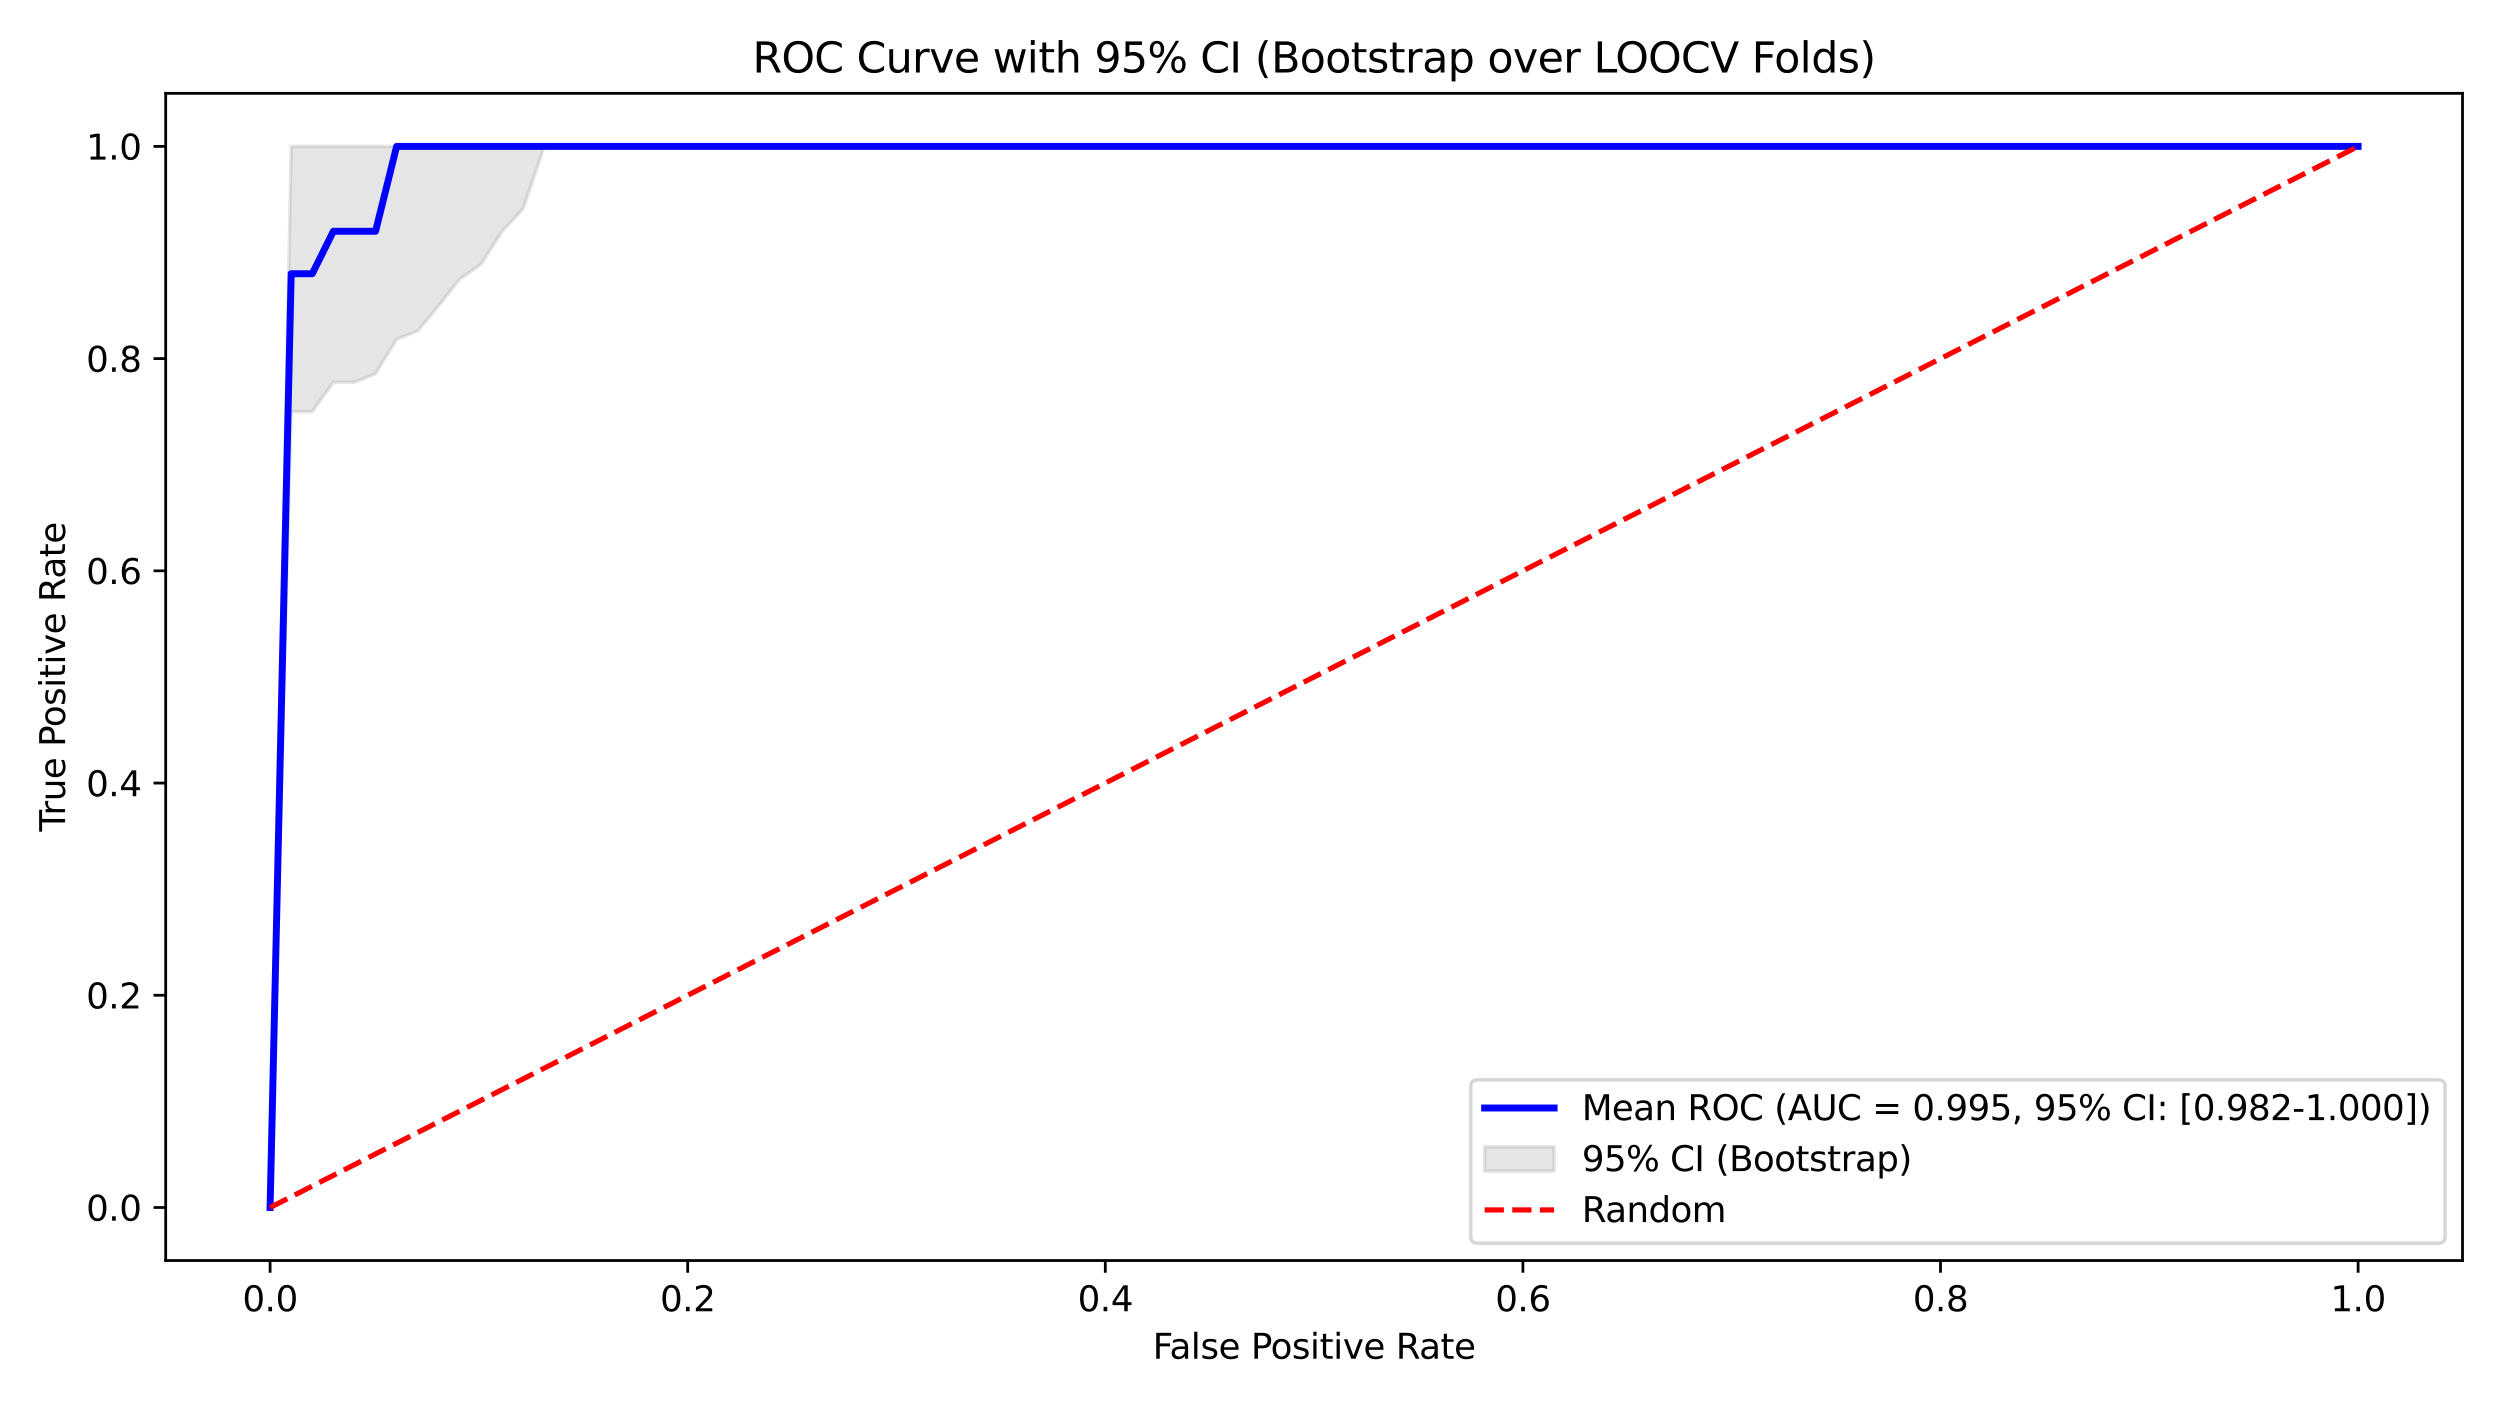 <?xml version="1.0" encoding="utf-8" standalone="no"?>
<!DOCTYPE svg PUBLIC "-//W3C//DTD SVG 1.1//EN"
  "http://www.w3.org/Graphics/SVG/1.1/DTD/svg11.dtd">
<svg xmlns:xlink="http://www.w3.org/1999/xlink" width="720pt" height="405pt" viewBox="0 0 720 405" xmlns="http://www.w3.org/2000/svg" version="1.1">
 <defs>
  <style type="text/css">*{stroke-linejoin: round; stroke-linecap: butt}</style>
 </defs>
 <g id="figure_1">
  <g id="patch_1">
   <path d="M 0 405 
L 720 405 
L 720 0 
L 0 0 
z
" style="fill: #ffffff"/>
  </g>
  <g id="axes_1">
   <g id="patch_2">
    <path d="M 47.72 363.04 
L 709.2 363.04 
L 709.2 26.88 
L 47.72 26.88 
z
" style="fill: #ffffff"/>
   </g>
   <g id="FillBetweenPolyCollection_1">
    <defs>
     <path id="m05403f7891" d="M 77.787 -57.24 
L 77.787 -57.24 
L 83.861 -286.44 
L 89.936 -286.44 
L 96.01 -294.929 
L 102.084 -294.929 
L 108.158 -297.354 
L 114.232 -307.276 
L 120.307 -309.692 
L 126.381 -317 
L 132.455 -324.64 
L 138.529 -328.884 
L 144.603 -338.339 
L 150.678 -344.85 
L 156.752 -362.84 
L 162.826 -362.84 
L 168.9 -362.84 
L 174.974 -362.84 
L 181.049 -362.84 
L 187.123 -362.84 
L 193.197 -362.84 
L 199.271 -362.84 
L 205.345 -362.84 
L 211.42 -362.84 
L 217.494 -362.84 
L 223.568 -362.84 
L 229.642 -362.84 
L 235.716 -362.84 
L 241.791 -362.84 
L 247.865 -362.84 
L 253.939 -362.84 
L 260.013 -362.84 
L 266.087 -362.84 
L 272.162 -362.84 
L 278.236 -362.84 
L 284.31 -362.84 
L 290.384 -362.84 
L 296.458 -362.84 
L 302.533 -362.84 
L 308.607 -362.84 
L 314.681 -362.84 
L 320.755 -362.84 
L 326.829 -362.84 
L 332.904 -362.84 
L 338.978 -362.84 
L 345.052 -362.84 
L 351.126 -362.84 
L 357.2 -362.84 
L 363.275 -362.84 
L 369.349 -362.84 
L 375.423 -362.84 
L 381.497 -362.84 
L 387.571 -362.84 
L 393.645 -362.84 
L 399.72 -362.84 
L 405.794 -362.84 
L 411.868 -362.84 
L 417.942 -362.84 
L 424.016 -362.84 
L 430.091 -362.84 
L 436.165 -362.84 
L 442.239 -362.84 
L 448.313 -362.84 
L 454.387 -362.84 
L 460.462 -362.84 
L 466.536 -362.84 
L 472.61 -362.84 
L 478.684 -362.84 
L 484.758 -362.84 
L 490.833 -362.84 
L 496.907 -362.84 
L 502.981 -362.84 
L 509.055 -362.84 
L 515.129 -362.84 
L 521.204 -362.84 
L 527.278 -362.84 
L 533.352 -362.84 
L 539.426 -362.84 
L 545.5 -362.84 
L 551.575 -362.84 
L 557.649 -362.84 
L 563.723 -362.84 
L 569.797 -362.84 
L 575.871 -362.84 
L 581.946 -362.84 
L 588.02 -362.84 
L 594.094 -362.84 
L 600.168 -362.84 
L 606.242 -362.84 
L 612.317 -362.84 
L 618.391 -362.84 
L 624.465 -362.84 
L 630.539 -362.84 
L 636.613 -362.84 
L 642.688 -362.84 
L 648.762 -362.84 
L 654.836 -362.84 
L 660.91 -362.84 
L 666.984 -362.84 
L 673.059 -362.84 
L 679.133 -362.84 
L 679.133 -362.84 
L 679.133 -362.84 
L 673.059 -362.84 
L 666.984 -362.84 
L 660.91 -362.84 
L 654.836 -362.84 
L 648.762 -362.84 
L 642.688 -362.84 
L 636.613 -362.84 
L 630.539 -362.84 
L 624.465 -362.84 
L 618.391 -362.84 
L 612.317 -362.84 
L 606.242 -362.84 
L 600.168 -362.84 
L 594.094 -362.84 
L 588.02 -362.84 
L 581.946 -362.84 
L 575.871 -362.84 
L 569.797 -362.84 
L 563.723 -362.84 
L 557.649 -362.84 
L 551.575 -362.84 
L 545.5 -362.84 
L 539.426 -362.84 
L 533.352 -362.84 
L 527.278 -362.84 
L 521.204 -362.84 
L 515.129 -362.84 
L 509.055 -362.84 
L 502.981 -362.84 
L 496.907 -362.84 
L 490.833 -362.84 
L 484.758 -362.84 
L 478.684 -362.84 
L 472.61 -362.84 
L 466.536 -362.84 
L 460.462 -362.84 
L 454.387 -362.84 
L 448.313 -362.84 
L 442.239 -362.84 
L 436.165 -362.84 
L 430.091 -362.84 
L 424.016 -362.84 
L 417.942 -362.84 
L 411.868 -362.84 
L 405.794 -362.84 
L 399.72 -362.84 
L 393.645 -362.84 
L 387.571 -362.84 
L 381.497 -362.84 
L 375.423 -362.84 
L 369.349 -362.84 
L 363.275 -362.84 
L 357.2 -362.84 
L 351.126 -362.84 
L 345.052 -362.84 
L 338.978 -362.84 
L 332.904 -362.84 
L 326.829 -362.84 
L 320.755 -362.84 
L 314.681 -362.84 
L 308.607 -362.84 
L 302.533 -362.84 
L 296.458 -362.84 
L 290.384 -362.84 
L 284.31 -362.84 
L 278.236 -362.84 
L 272.162 -362.84 
L 266.087 -362.84 
L 260.013 -362.84 
L 253.939 -362.84 
L 247.865 -362.84 
L 241.791 -362.84 
L 235.716 -362.84 
L 229.642 -362.84 
L 223.568 -362.84 
L 217.494 -362.84 
L 211.42 -362.84 
L 205.345 -362.84 
L 199.271 -362.84 
L 193.197 -362.84 
L 187.123 -362.84 
L 181.049 -362.84 
L 174.974 -362.84 
L 168.9 -362.84 
L 162.826 -362.84 
L 156.752 -362.84 
L 150.678 -362.84 
L 144.603 -362.84 
L 138.529 -362.84 
L 132.455 -362.84 
L 126.381 -362.84 
L 120.307 -362.84 
L 114.232 -362.84 
L 108.158 -362.84 
L 102.084 -362.84 
L 96.01 -362.84 
L 89.936 -362.84 
L 83.861 -362.84 
L 77.787 -57.24 
z
" style="stroke: #808080; stroke-opacity: 0.2"/>
    </defs>
    <g clip-path="url(#pf9b23eeae1)">
     <use xlink:href="#m05403f7891" x="0" y="405" style="fill: #808080; fill-opacity: 0.2; stroke: #808080; stroke-opacity: 0.2"/>
    </g>
   </g>
   <g id="matplotlib.axis_1">
    <g id="xtick_1">
     <g id="line2d_1">
      <defs>
       <path id="m8babe116ca" d="M 0 0 
L 0 3.5 
" style="stroke: #000000; stroke-width: 0.8"/>
      </defs>
      <g>
       <use xlink:href="#m8babe116ca" x="77.787" y="363.04" style="stroke: #000000; stroke-width: 0.8"/>
      </g>
     </g>
     <g id="text_1">
      <!-- 0.0 -->
      <g transform="translate(69.836 377.638) scale(0.1 -0.1)">
       <defs>
        <path id="DejaVuSans-30" d="M 2034 4250 
Q 1547 4250 1301 3770 
Q 1056 3291 1056 2328 
Q 1056 1369 1301 889 
Q 1547 409 2034 409 
Q 2525 409 2770 889 
Q 3016 1369 3016 2328 
Q 3016 3291 2770 3770 
Q 2525 4250 2034 4250 
z
M 2034 4750 
Q 2819 4750 3233 4129 
Q 3647 3509 3647 2328 
Q 3647 1150 3233 529 
Q 2819 -91 2034 -91 
Q 1250 -91 836 529 
Q 422 1150 422 2328 
Q 422 3509 836 4129 
Q 1250 4750 2034 4750 
z
" transform="scale(0.016)"/>
        <path id="DejaVuSans-2e" d="M 684 794 
L 1344 794 
L 1344 0 
L 684 0 
L 684 794 
z
" transform="scale(0.016)"/>
       </defs>
       <use xlink:href="#DejaVuSans-30"/>
       <use xlink:href="#DejaVuSans-2e" transform="translate(63.623 0)"/>
       <use xlink:href="#DejaVuSans-30" transform="translate(95.41 0)"/>
      </g>
     </g>
    </g>
    <g id="xtick_2">
     <g id="line2d_2">
      <g>
       <use xlink:href="#m8babe116ca" x="198.056" y="363.04" style="stroke: #000000; stroke-width: 0.8"/>
      </g>
     </g>
     <g id="text_2">
      <!-- 0.2 -->
      <g transform="translate(190.105 377.638) scale(0.1 -0.1)">
       <defs>
        <path id="DejaVuSans-32" d="M 1228 531 
L 3431 531 
L 3431 0 
L 469 0 
L 469 531 
Q 828 903 1448 1529 
Q 2069 2156 2228 2338 
Q 2531 2678 2651 2914 
Q 2772 3150 2772 3378 
Q 2772 3750 2511 3984 
Q 2250 4219 1831 4219 
Q 1534 4219 1204 4116 
Q 875 4013 500 3803 
L 500 4441 
Q 881 4594 1212 4672 
Q 1544 4750 1819 4750 
Q 2544 4750 2975 4387 
Q 3406 4025 3406 3419 
Q 3406 3131 3298 2873 
Q 3191 2616 2906 2266 
Q 2828 2175 2409 1742 
Q 1991 1309 1228 531 
z
" transform="scale(0.016)"/>
       </defs>
       <use xlink:href="#DejaVuSans-30"/>
       <use xlink:href="#DejaVuSans-2e" transform="translate(63.623 0)"/>
       <use xlink:href="#DejaVuSans-32" transform="translate(95.41 0)"/>
      </g>
     </g>
    </g>
    <g id="xtick_3">
     <g id="line2d_3">
      <g>
       <use xlink:href="#m8babe116ca" x="318.325" y="363.04" style="stroke: #000000; stroke-width: 0.8"/>
      </g>
     </g>
     <g id="text_3">
      <!-- 0.4 -->
      <g transform="translate(310.374 377.638) scale(0.1 -0.1)">
       <defs>
        <path id="DejaVuSans-34" d="M 2419 4116 
L 825 1625 
L 2419 1625 
L 2419 4116 
z
M 2253 4666 
L 3047 4666 
L 3047 1625 
L 3713 1625 
L 3713 1100 
L 3047 1100 
L 3047 0 
L 2419 0 
L 2419 1100 
L 313 1100 
L 313 1709 
L 2253 4666 
z
" transform="scale(0.016)"/>
       </defs>
       <use xlink:href="#DejaVuSans-30"/>
       <use xlink:href="#DejaVuSans-2e" transform="translate(63.623 0)"/>
       <use xlink:href="#DejaVuSans-34" transform="translate(95.41 0)"/>
      </g>
     </g>
    </g>
    <g id="xtick_4">
     <g id="line2d_4">
      <g>
       <use xlink:href="#m8babe116ca" x="438.595" y="363.04" style="stroke: #000000; stroke-width: 0.8"/>
      </g>
     </g>
     <g id="text_4">
      <!-- 0.6 -->
      <g transform="translate(430.643 377.638) scale(0.1 -0.1)">
       <defs>
        <path id="DejaVuSans-36" d="M 2113 2584 
Q 1688 2584 1439 2293 
Q 1191 2003 1191 1497 
Q 1191 994 1439 701 
Q 1688 409 2113 409 
Q 2538 409 2786 701 
Q 3034 994 3034 1497 
Q 3034 2003 2786 2293 
Q 2538 2584 2113 2584 
z
M 3366 4563 
L 3366 3988 
Q 3128 4100 2886 4159 
Q 2644 4219 2406 4219 
Q 1781 4219 1451 3797 
Q 1122 3375 1075 2522 
Q 1259 2794 1537 2939 
Q 1816 3084 2150 3084 
Q 2853 3084 3261 2657 
Q 3669 2231 3669 1497 
Q 3669 778 3244 343 
Q 2819 -91 2113 -91 
Q 1303 -91 875 529 
Q 447 1150 447 2328 
Q 447 3434 972 4092 
Q 1497 4750 2381 4750 
Q 2619 4750 2861 4703 
Q 3103 4656 3366 4563 
z
" transform="scale(0.016)"/>
       </defs>
       <use xlink:href="#DejaVuSans-30"/>
       <use xlink:href="#DejaVuSans-2e" transform="translate(63.623 0)"/>
       <use xlink:href="#DejaVuSans-36" transform="translate(95.41 0)"/>
      </g>
     </g>
    </g>
    <g id="xtick_5">
     <g id="line2d_5">
      <g>
       <use xlink:href="#m8babe116ca" x="558.864" y="363.04" style="stroke: #000000; stroke-width: 0.8"/>
      </g>
     </g>
     <g id="text_5">
      <!-- 0.8 -->
      <g transform="translate(550.912 377.638) scale(0.1 -0.1)">
       <defs>
        <path id="DejaVuSans-38" d="M 2034 2216 
Q 1584 2216 1326 1975 
Q 1069 1734 1069 1313 
Q 1069 891 1326 650 
Q 1584 409 2034 409 
Q 2484 409 2743 651 
Q 3003 894 3003 1313 
Q 3003 1734 2745 1975 
Q 2488 2216 2034 2216 
z
M 1403 2484 
Q 997 2584 770 2862 
Q 544 3141 544 3541 
Q 544 4100 942 4425 
Q 1341 4750 2034 4750 
Q 2731 4750 3128 4425 
Q 3525 4100 3525 3541 
Q 3525 3141 3298 2862 
Q 3072 2584 2669 2484 
Q 3125 2378 3379 2068 
Q 3634 1759 3634 1313 
Q 3634 634 3220 271 
Q 2806 -91 2034 -91 
Q 1263 -91 848 271 
Q 434 634 434 1313 
Q 434 1759 690 2068 
Q 947 2378 1403 2484 
z
M 1172 3481 
Q 1172 3119 1398 2916 
Q 1625 2713 2034 2713 
Q 2441 2713 2670 2916 
Q 2900 3119 2900 3481 
Q 2900 3844 2670 4047 
Q 2441 4250 2034 4250 
Q 1625 4250 1398 4047 
Q 1172 3844 1172 3481 
z
" transform="scale(0.016)"/>
       </defs>
       <use xlink:href="#DejaVuSans-30"/>
       <use xlink:href="#DejaVuSans-2e" transform="translate(63.623 0)"/>
       <use xlink:href="#DejaVuSans-38" transform="translate(95.41 0)"/>
      </g>
     </g>
    </g>
    <g id="xtick_6">
     <g id="line2d_6">
      <g>
       <use xlink:href="#m8babe116ca" x="679.133" y="363.04" style="stroke: #000000; stroke-width: 0.8"/>
      </g>
     </g>
     <g id="text_6">
      <!-- 1.0 -->
      <g transform="translate(671.181 377.638) scale(0.1 -0.1)">
       <defs>
        <path id="DejaVuSans-31" d="M 794 531 
L 1825 531 
L 1825 4091 
L 703 3866 
L 703 4441 
L 1819 4666 
L 2450 4666 
L 2450 531 
L 3481 531 
L 3481 0 
L 794 0 
L 794 531 
z
" transform="scale(0.016)"/>
       </defs>
       <use xlink:href="#DejaVuSans-31"/>
       <use xlink:href="#DejaVuSans-2e" transform="translate(63.623 0)"/>
       <use xlink:href="#DejaVuSans-30" transform="translate(95.41 0)"/>
      </g>
     </g>
    </g>
    <g id="text_7">
     <!-- False Positive Rate -->
     <g transform="translate(331.994 391.317) scale(0.1 -0.1)">
      <defs>
       <path id="DejaVuSans-46" d="M 628 4666 
L 3309 4666 
L 3309 4134 
L 1259 4134 
L 1259 2759 
L 3109 2759 
L 3109 2228 
L 1259 2228 
L 1259 0 
L 628 0 
L 628 4666 
z
" transform="scale(0.016)"/>
       <path id="DejaVuSans-61" d="M 2194 1759 
Q 1497 1759 1228 1600 
Q 959 1441 959 1056 
Q 959 750 1161 570 
Q 1363 391 1709 391 
Q 2188 391 2477 730 
Q 2766 1069 2766 1631 
L 2766 1759 
L 2194 1759 
z
M 3341 1997 
L 3341 0 
L 2766 0 
L 2766 531 
Q 2569 213 2275 61 
Q 1981 -91 1556 -91 
Q 1019 -91 701 211 
Q 384 513 384 1019 
Q 384 1609 779 1909 
Q 1175 2209 1959 2209 
L 2766 2209 
L 2766 2266 
Q 2766 2663 2505 2880 
Q 2244 3097 1772 3097 
Q 1472 3097 1187 3025 
Q 903 2953 641 2809 
L 641 3341 
Q 956 3463 1253 3523 
Q 1550 3584 1831 3584 
Q 2591 3584 2966 3190 
Q 3341 2797 3341 1997 
z
" transform="scale(0.016)"/>
       <path id="DejaVuSans-6c" d="M 603 4863 
L 1178 4863 
L 1178 0 
L 603 0 
L 603 4863 
z
" transform="scale(0.016)"/>
       <path id="DejaVuSans-73" d="M 2834 3397 
L 2834 2853 
Q 2591 2978 2328 3040 
Q 2066 3103 1784 3103 
Q 1356 3103 1142 2972 
Q 928 2841 928 2578 
Q 928 2378 1081 2264 
Q 1234 2150 1697 2047 
L 1894 2003 
Q 2506 1872 2764 1633 
Q 3022 1394 3022 966 
Q 3022 478 2636 193 
Q 2250 -91 1575 -91 
Q 1294 -91 989 -36 
Q 684 19 347 128 
L 347 722 
Q 666 556 975 473 
Q 1284 391 1588 391 
Q 1994 391 2212 530 
Q 2431 669 2431 922 
Q 2431 1156 2273 1281 
Q 2116 1406 1581 1522 
L 1381 1569 
Q 847 1681 609 1914 
Q 372 2147 372 2553 
Q 372 3047 722 3315 
Q 1072 3584 1716 3584 
Q 2034 3584 2315 3537 
Q 2597 3491 2834 3397 
z
" transform="scale(0.016)"/>
       <path id="DejaVuSans-65" d="M 3597 1894 
L 3597 1613 
L 953 1613 
Q 991 1019 1311 708 
Q 1631 397 2203 397 
Q 2534 397 2845 478 
Q 3156 559 3463 722 
L 3463 178 
Q 3153 47 2828 -22 
Q 2503 -91 2169 -91 
Q 1331 -91 842 396 
Q 353 884 353 1716 
Q 353 2575 817 3079 
Q 1281 3584 2069 3584 
Q 2775 3584 3186 3129 
Q 3597 2675 3597 1894 
z
M 3022 2063 
Q 3016 2534 2758 2815 
Q 2500 3097 2075 3097 
Q 1594 3097 1305 2825 
Q 1016 2553 972 2059 
L 3022 2063 
z
" transform="scale(0.016)"/>
       <path id="DejaVuSans-20" transform="scale(0.016)"/>
       <path id="DejaVuSans-50" d="M 1259 4147 
L 1259 2394 
L 2053 2394 
Q 2494 2394 2734 2622 
Q 2975 2850 2975 3272 
Q 2975 3691 2734 3919 
Q 2494 4147 2053 4147 
L 1259 4147 
z
M 628 4666 
L 2053 4666 
Q 2838 4666 3239 4311 
Q 3641 3956 3641 3272 
Q 3641 2581 3239 2228 
Q 2838 1875 2053 1875 
L 1259 1875 
L 1259 0 
L 628 0 
L 628 4666 
z
" transform="scale(0.016)"/>
       <path id="DejaVuSans-6f" d="M 1959 3097 
Q 1497 3097 1228 2736 
Q 959 2375 959 1747 
Q 959 1119 1226 758 
Q 1494 397 1959 397 
Q 2419 397 2687 759 
Q 2956 1122 2956 1747 
Q 2956 2369 2687 2733 
Q 2419 3097 1959 3097 
z
M 1959 3584 
Q 2709 3584 3137 3096 
Q 3566 2609 3566 1747 
Q 3566 888 3137 398 
Q 2709 -91 1959 -91 
Q 1206 -91 779 398 
Q 353 888 353 1747 
Q 353 2609 779 3096 
Q 1206 3584 1959 3584 
z
" transform="scale(0.016)"/>
       <path id="DejaVuSans-69" d="M 603 3500 
L 1178 3500 
L 1178 0 
L 603 0 
L 603 3500 
z
M 603 4863 
L 1178 4863 
L 1178 4134 
L 603 4134 
L 603 4863 
z
" transform="scale(0.016)"/>
       <path id="DejaVuSans-74" d="M 1172 4494 
L 1172 3500 
L 2356 3500 
L 2356 3053 
L 1172 3053 
L 1172 1153 
Q 1172 725 1289 603 
Q 1406 481 1766 481 
L 2356 481 
L 2356 0 
L 1766 0 
Q 1100 0 847 248 
Q 594 497 594 1153 
L 594 3053 
L 172 3053 
L 172 3500 
L 594 3500 
L 594 4494 
L 1172 4494 
z
" transform="scale(0.016)"/>
       <path id="DejaVuSans-76" d="M 191 3500 
L 800 3500 
L 1894 563 
L 2988 3500 
L 3597 3500 
L 2284 0 
L 1503 0 
L 191 3500 
z
" transform="scale(0.016)"/>
       <path id="DejaVuSans-52" d="M 2841 2188 
Q 3044 2119 3236 1894 
Q 3428 1669 3622 1275 
L 4263 0 
L 3584 0 
L 2988 1197 
Q 2756 1666 2539 1819 
Q 2322 1972 1947 1972 
L 1259 1972 
L 1259 0 
L 628 0 
L 628 4666 
L 2053 4666 
Q 2853 4666 3247 4331 
Q 3641 3997 3641 3322 
Q 3641 2881 3436 2590 
Q 3231 2300 2841 2188 
z
M 1259 4147 
L 1259 2491 
L 2053 2491 
Q 2509 2491 2742 2702 
Q 2975 2913 2975 3322 
Q 2975 3731 2742 3939 
Q 2509 4147 2053 4147 
L 1259 4147 
z
" transform="scale(0.016)"/>
      </defs>
      <use xlink:href="#DejaVuSans-46"/>
      <use xlink:href="#DejaVuSans-61" transform="translate(48.395 0)"/>
      <use xlink:href="#DejaVuSans-6c" transform="translate(109.674 0)"/>
      <use xlink:href="#DejaVuSans-73" transform="translate(137.457 0)"/>
      <use xlink:href="#DejaVuSans-65" transform="translate(189.557 0)"/>
      <use xlink:href="#DejaVuSans-20" transform="translate(251.08 0)"/>
      <use xlink:href="#DejaVuSans-50" transform="translate(282.867 0)"/>
      <use xlink:href="#DejaVuSans-6f" transform="translate(339.545 0)"/>
      <use xlink:href="#DejaVuSans-73" transform="translate(400.727 0)"/>
      <use xlink:href="#DejaVuSans-69" transform="translate(452.826 0)"/>
      <use xlink:href="#DejaVuSans-74" transform="translate(480.609 0)"/>
      <use xlink:href="#DejaVuSans-69" transform="translate(519.818 0)"/>
      <use xlink:href="#DejaVuSans-76" transform="translate(547.602 0)"/>
      <use xlink:href="#DejaVuSans-65" transform="translate(606.781 0)"/>
      <use xlink:href="#DejaVuSans-20" transform="translate(668.305 0)"/>
      <use xlink:href="#DejaVuSans-52" transform="translate(700.092 0)"/>
      <use xlink:href="#DejaVuSans-61" transform="translate(767.324 0)"/>
      <use xlink:href="#DejaVuSans-74" transform="translate(828.604 0)"/>
      <use xlink:href="#DejaVuSans-65" transform="translate(867.812 0)"/>
     </g>
    </g>
   </g>
   <g id="matplotlib.axis_2">
    <g id="ytick_1">
     <g id="line2d_7">
      <defs>
       <path id="m32034b03cb" d="M 0 0 
L -3.5 0 
" style="stroke: #000000; stroke-width: 0.8"/>
      </defs>
      <g>
       <use xlink:href="#m32034b03cb" x="47.72" y="347.76" style="stroke: #000000; stroke-width: 0.8"/>
      </g>
     </g>
     <g id="text_8">
      <!-- 0.0 -->
      <g transform="translate(24.817 351.559) scale(0.1 -0.1)">
       <use xlink:href="#DejaVuSans-30"/>
       <use xlink:href="#DejaVuSans-2e" transform="translate(63.623 0)"/>
       <use xlink:href="#DejaVuSans-30" transform="translate(95.41 0)"/>
      </g>
     </g>
    </g>
    <g id="ytick_2">
     <g id="line2d_8">
      <g>
       <use xlink:href="#m32034b03cb" x="47.72" y="286.64" style="stroke: #000000; stroke-width: 0.8"/>
      </g>
     </g>
     <g id="text_9">
      <!-- 0.2 -->
      <g transform="translate(24.817 290.439) scale(0.1 -0.1)">
       <use xlink:href="#DejaVuSans-30"/>
       <use xlink:href="#DejaVuSans-2e" transform="translate(63.623 0)"/>
       <use xlink:href="#DejaVuSans-32" transform="translate(95.41 0)"/>
      </g>
     </g>
    </g>
    <g id="ytick_3">
     <g id="line2d_9">
      <g>
       <use xlink:href="#m32034b03cb" x="47.72" y="225.52" style="stroke: #000000; stroke-width: 0.8"/>
      </g>
     </g>
     <g id="text_10">
      <!-- 0.4 -->
      <g transform="translate(24.817 229.319) scale(0.1 -0.1)">
       <use xlink:href="#DejaVuSans-30"/>
       <use xlink:href="#DejaVuSans-2e" transform="translate(63.623 0)"/>
       <use xlink:href="#DejaVuSans-34" transform="translate(95.41 0)"/>
      </g>
     </g>
    </g>
    <g id="ytick_4">
     <g id="line2d_10">
      <g>
       <use xlink:href="#m32034b03cb" x="47.72" y="164.4" style="stroke: #000000; stroke-width: 0.8"/>
      </g>
     </g>
     <g id="text_11">
      <!-- 0.6 -->
      <g transform="translate(24.817 168.199) scale(0.1 -0.1)">
       <use xlink:href="#DejaVuSans-30"/>
       <use xlink:href="#DejaVuSans-2e" transform="translate(63.623 0)"/>
       <use xlink:href="#DejaVuSans-36" transform="translate(95.41 0)"/>
      </g>
     </g>
    </g>
    <g id="ytick_5">
     <g id="line2d_11">
      <g>
       <use xlink:href="#m32034b03cb" x="47.72" y="103.28" style="stroke: #000000; stroke-width: 0.8"/>
      </g>
     </g>
     <g id="text_12">
      <!-- 0.8 -->
      <g transform="translate(24.817 107.079) scale(0.1 -0.1)">
       <use xlink:href="#DejaVuSans-30"/>
       <use xlink:href="#DejaVuSans-2e" transform="translate(63.623 0)"/>
       <use xlink:href="#DejaVuSans-38" transform="translate(95.41 0)"/>
      </g>
     </g>
    </g>
    <g id="ytick_6">
     <g id="line2d_12">
      <g>
       <use xlink:href="#m32034b03cb" x="47.72" y="42.16" style="stroke: #000000; stroke-width: 0.8"/>
      </g>
     </g>
     <g id="text_13">
      <!-- 1.0 -->
      <g transform="translate(24.817 45.959) scale(0.1 -0.1)">
       <use xlink:href="#DejaVuSans-31"/>
       <use xlink:href="#DejaVuSans-2e" transform="translate(63.623 0)"/>
       <use xlink:href="#DejaVuSans-30" transform="translate(95.41 0)"/>
      </g>
     </g>
    </g>
    <g id="text_14">
     <!-- True Positive Rate -->
     <g transform="translate(18.737 239.49) rotate(-90) scale(0.1 -0.1)">
      <defs>
       <path id="DejaVuSans-54" d="M -19 4666 
L 3928 4666 
L 3928 4134 
L 2272 4134 
L 2272 0 
L 1638 0 
L 1638 4134 
L -19 4134 
L -19 4666 
z
" transform="scale(0.016)"/>
       <path id="DejaVuSans-72" d="M 2631 2963 
Q 2534 3019 2420 3045 
Q 2306 3072 2169 3072 
Q 1681 3072 1420 2755 
Q 1159 2438 1159 1844 
L 1159 0 
L 581 0 
L 581 3500 
L 1159 3500 
L 1159 2956 
Q 1341 3275 1631 3429 
Q 1922 3584 2338 3584 
Q 2397 3584 2469 3576 
Q 2541 3569 2628 3553 
L 2631 2963 
z
" transform="scale(0.016)"/>
       <path id="DejaVuSans-75" d="M 544 1381 
L 544 3500 
L 1119 3500 
L 1119 1403 
Q 1119 906 1312 657 
Q 1506 409 1894 409 
Q 2359 409 2629 706 
Q 2900 1003 2900 1516 
L 2900 3500 
L 3475 3500 
L 3475 0 
L 2900 0 
L 2900 538 
Q 2691 219 2414 64 
Q 2138 -91 1772 -91 
Q 1169 -91 856 284 
Q 544 659 544 1381 
z
M 1991 3584 
L 1991 3584 
z
" transform="scale(0.016)"/>
      </defs>
      <use xlink:href="#DejaVuSans-54"/>
      <use xlink:href="#DejaVuSans-72" transform="translate(46.334 0)"/>
      <use xlink:href="#DejaVuSans-75" transform="translate(87.447 0)"/>
      <use xlink:href="#DejaVuSans-65" transform="translate(150.826 0)"/>
      <use xlink:href="#DejaVuSans-20" transform="translate(212.35 0)"/>
      <use xlink:href="#DejaVuSans-50" transform="translate(244.137 0)"/>
      <use xlink:href="#DejaVuSans-6f" transform="translate(300.814 0)"/>
      <use xlink:href="#DejaVuSans-73" transform="translate(361.996 0)"/>
      <use xlink:href="#DejaVuSans-69" transform="translate(414.096 0)"/>
      <use xlink:href="#DejaVuSans-74" transform="translate(441.879 0)"/>
      <use xlink:href="#DejaVuSans-69" transform="translate(481.088 0)"/>
      <use xlink:href="#DejaVuSans-76" transform="translate(508.871 0)"/>
      <use xlink:href="#DejaVuSans-65" transform="translate(568.051 0)"/>
      <use xlink:href="#DejaVuSans-20" transform="translate(629.574 0)"/>
      <use xlink:href="#DejaVuSans-52" transform="translate(661.361 0)"/>
      <use xlink:href="#DejaVuSans-61" transform="translate(728.594 0)"/>
      <use xlink:href="#DejaVuSans-74" transform="translate(789.873 0)"/>
      <use xlink:href="#DejaVuSans-65" transform="translate(829.082 0)"/>
     </g>
    </g>
   </g>
   <g id="line2d_13">
    <path d="M 77.787 347.76 
L 83.861 78.832 
L 89.936 78.832 
L 96.01 66.608 
L 102.084 66.608 
L 108.158 66.608 
L 114.232 42.16 
L 120.307 42.16 
L 126.381 42.16 
L 132.455 42.16 
L 138.529 42.16 
L 144.603 42.16 
L 150.678 42.16 
L 156.752 42.16 
L 162.826 42.16 
L 168.9 42.16 
L 174.974 42.16 
L 181.049 42.16 
L 187.123 42.16 
L 193.197 42.16 
L 199.271 42.16 
L 205.345 42.16 
L 211.42 42.16 
L 217.494 42.16 
L 223.568 42.16 
L 229.642 42.16 
L 235.716 42.16 
L 241.791 42.16 
L 247.865 42.16 
L 253.939 42.16 
L 260.013 42.16 
L 266.087 42.16 
L 272.162 42.16 
L 278.236 42.16 
L 284.31 42.16 
L 290.384 42.16 
L 296.458 42.16 
L 302.533 42.16 
L 308.607 42.16 
L 314.681 42.16 
L 320.755 42.16 
L 326.829 42.16 
L 332.904 42.16 
L 338.978 42.16 
L 345.052 42.16 
L 351.126 42.16 
L 357.2 42.16 
L 363.275 42.16 
L 369.349 42.16 
L 375.423 42.16 
L 381.497 42.16 
L 387.571 42.16 
L 393.645 42.16 
L 399.72 42.16 
L 405.794 42.16 
L 411.868 42.16 
L 417.942 42.16 
L 424.016 42.16 
L 430.091 42.16 
L 436.165 42.16 
L 442.239 42.16 
L 448.313 42.16 
L 454.387 42.16 
L 460.462 42.16 
L 466.536 42.16 
L 472.61 42.16 
L 478.684 42.16 
L 484.758 42.16 
L 490.833 42.16 
L 496.907 42.16 
L 502.981 42.16 
L 509.055 42.16 
L 515.129 42.16 
L 521.204 42.16 
L 527.278 42.16 
L 533.352 42.16 
L 539.426 42.16 
L 545.5 42.16 
L 551.575 42.16 
L 557.649 42.16 
L 563.723 42.16 
L 569.797 42.16 
L 575.871 42.16 
L 581.946 42.16 
L 588.02 42.16 
L 594.094 42.16 
L 600.168 42.16 
L 606.242 42.16 
L 612.317 42.16 
L 618.391 42.16 
L 624.465 42.16 
L 630.539 42.16 
L 636.613 42.16 
L 642.688 42.16 
L 648.762 42.16 
L 654.836 42.16 
L 660.91 42.16 
L 666.984 42.16 
L 673.059 42.16 
L 679.133 42.16 
" clip-path="url(#pf9b23eeae1)" style="fill: none; stroke: #0000ff; stroke-width: 2; stroke-linecap: square"/>
   </g>
   <g id="line2d_14">
    <path d="M 77.787 347.76 
L 679.133 42.16 
" clip-path="url(#pf9b23eeae1)" style="fill: none; stroke-dasharray: 5.55,2.4; stroke-dashoffset: 0; stroke: #ff0000; stroke-width: 1.5"/>
   </g>
   <g id="patch_3">
    <path d="M 47.72 363.04 
L 47.72 26.88 
" style="fill: none; stroke: #000000; stroke-width: 0.8; stroke-linejoin: miter; stroke-linecap: square"/>
   </g>
   <g id="patch_4">
    <path d="M 709.2 363.04 
L 709.2 26.88 
" style="fill: none; stroke: #000000; stroke-width: 0.8; stroke-linejoin: miter; stroke-linecap: square"/>
   </g>
   <g id="patch_5">
    <path d="M 47.72 363.04 
L 709.2 363.04 
" style="fill: none; stroke: #000000; stroke-width: 0.8; stroke-linejoin: miter; stroke-linecap: square"/>
   </g>
   <g id="patch_6">
    <path d="M 47.72 26.88 
L 709.2 26.88 
" style="fill: none; stroke: #000000; stroke-width: 0.8; stroke-linejoin: miter; stroke-linecap: square"/>
   </g>
   <g id="text_15">
    <!-- ROC Curve with 95% CI (Bootstrap over LOOCV Folds) -->
    <g transform="translate(216.721 20.88) scale(0.12 -0.12)">
     <defs>
      <path id="DejaVuSans-4f" d="M 2522 4238 
Q 1834 4238 1429 3725 
Q 1025 3213 1025 2328 
Q 1025 1447 1429 934 
Q 1834 422 2522 422 
Q 3209 422 3611 934 
Q 4013 1447 4013 2328 
Q 4013 3213 3611 3725 
Q 3209 4238 2522 4238 
z
M 2522 4750 
Q 3503 4750 4090 4092 
Q 4678 3434 4678 2328 
Q 4678 1225 4090 567 
Q 3503 -91 2522 -91 
Q 1538 -91 948 565 
Q 359 1222 359 2328 
Q 359 3434 948 4092 
Q 1538 4750 2522 4750 
z
" transform="scale(0.016)"/>
      <path id="DejaVuSans-43" d="M 4122 4306 
L 4122 3641 
Q 3803 3938 3442 4084 
Q 3081 4231 2675 4231 
Q 1875 4231 1450 3742 
Q 1025 3253 1025 2328 
Q 1025 1406 1450 917 
Q 1875 428 2675 428 
Q 3081 428 3442 575 
Q 3803 722 4122 1019 
L 4122 359 
Q 3791 134 3420 21 
Q 3050 -91 2638 -91 
Q 1578 -91 968 557 
Q 359 1206 359 2328 
Q 359 3453 968 4101 
Q 1578 4750 2638 4750 
Q 3056 4750 3426 4639 
Q 3797 4528 4122 4306 
z
" transform="scale(0.016)"/>
      <path id="DejaVuSans-77" d="M 269 3500 
L 844 3500 
L 1563 769 
L 2278 3500 
L 2956 3500 
L 3675 769 
L 4391 3500 
L 4966 3500 
L 4050 0 
L 3372 0 
L 2619 2869 
L 1863 0 
L 1184 0 
L 269 3500 
z
" transform="scale(0.016)"/>
      <path id="DejaVuSans-68" d="M 3513 2113 
L 3513 0 
L 2938 0 
L 2938 2094 
Q 2938 2591 2744 2837 
Q 2550 3084 2163 3084 
Q 1697 3084 1428 2787 
Q 1159 2491 1159 1978 
L 1159 0 
L 581 0 
L 581 4863 
L 1159 4863 
L 1159 2956 
Q 1366 3272 1645 3428 
Q 1925 3584 2291 3584 
Q 2894 3584 3203 3211 
Q 3513 2838 3513 2113 
z
" transform="scale(0.016)"/>
      <path id="DejaVuSans-39" d="M 703 97 
L 703 672 
Q 941 559 1184 500 
Q 1428 441 1663 441 
Q 2288 441 2617 861 
Q 2947 1281 2994 2138 
Q 2813 1869 2534 1725 
Q 2256 1581 1919 1581 
Q 1219 1581 811 2004 
Q 403 2428 403 3163 
Q 403 3881 828 4315 
Q 1253 4750 1959 4750 
Q 2769 4750 3195 4129 
Q 3622 3509 3622 2328 
Q 3622 1225 3098 567 
Q 2575 -91 1691 -91 
Q 1453 -91 1209 -44 
Q 966 3 703 97 
z
M 1959 2075 
Q 2384 2075 2632 2365 
Q 2881 2656 2881 3163 
Q 2881 3666 2632 3958 
Q 2384 4250 1959 4250 
Q 1534 4250 1286 3958 
Q 1038 3666 1038 3163 
Q 1038 2656 1286 2365 
Q 1534 2075 1959 2075 
z
" transform="scale(0.016)"/>
      <path id="DejaVuSans-35" d="M 691 4666 
L 3169 4666 
L 3169 4134 
L 1269 4134 
L 1269 2991 
Q 1406 3038 1543 3061 
Q 1681 3084 1819 3084 
Q 2600 3084 3056 2656 
Q 3513 2228 3513 1497 
Q 3513 744 3044 326 
Q 2575 -91 1722 -91 
Q 1428 -91 1123 -41 
Q 819 9 494 109 
L 494 744 
Q 775 591 1075 516 
Q 1375 441 1709 441 
Q 2250 441 2565 725 
Q 2881 1009 2881 1497 
Q 2881 1984 2565 2268 
Q 2250 2553 1709 2553 
Q 1456 2553 1204 2497 
Q 953 2441 691 2322 
L 691 4666 
z
" transform="scale(0.016)"/>
      <path id="DejaVuSans-25" d="M 4653 2053 
Q 4381 2053 4226 1822 
Q 4072 1591 4072 1178 
Q 4072 772 4226 539 
Q 4381 306 4653 306 
Q 4919 306 5073 539 
Q 5228 772 5228 1178 
Q 5228 1588 5073 1820 
Q 4919 2053 4653 2053 
z
M 4653 2450 
Q 5147 2450 5437 2106 
Q 5728 1763 5728 1178 
Q 5728 594 5436 251 
Q 5144 -91 4653 -91 
Q 4153 -91 3862 251 
Q 3572 594 3572 1178 
Q 3572 1766 3864 2108 
Q 4156 2450 4653 2450 
z
M 1428 4353 
Q 1159 4353 1004 4120 
Q 850 3888 850 3481 
Q 850 3069 1003 2837 
Q 1156 2606 1428 2606 
Q 1700 2606 1854 2837 
Q 2009 3069 2009 3481 
Q 2009 3884 1853 4118 
Q 1697 4353 1428 4353 
z
M 4250 4750 
L 4750 4750 
L 1831 -91 
L 1331 -91 
L 4250 4750 
z
M 1428 4750 
Q 1922 4750 2215 4408 
Q 2509 4066 2509 3481 
Q 2509 2891 2217 2550 
Q 1925 2209 1428 2209 
Q 931 2209 642 2551 
Q 353 2894 353 3481 
Q 353 4063 643 4406 
Q 934 4750 1428 4750 
z
" transform="scale(0.016)"/>
      <path id="DejaVuSans-49" d="M 628 4666 
L 1259 4666 
L 1259 0 
L 628 0 
L 628 4666 
z
" transform="scale(0.016)"/>
      <path id="DejaVuSans-28" d="M 1984 4856 
Q 1566 4138 1362 3434 
Q 1159 2731 1159 2009 
Q 1159 1288 1364 580 
Q 1569 -128 1984 -844 
L 1484 -844 
Q 1016 -109 783 600 
Q 550 1309 550 2009 
Q 550 2706 781 3412 
Q 1013 4119 1484 4856 
L 1984 4856 
z
" transform="scale(0.016)"/>
      <path id="DejaVuSans-42" d="M 1259 2228 
L 1259 519 
L 2272 519 
Q 2781 519 3026 730 
Q 3272 941 3272 1375 
Q 3272 1813 3026 2020 
Q 2781 2228 2272 2228 
L 1259 2228 
z
M 1259 4147 
L 1259 2741 
L 2194 2741 
Q 2656 2741 2882 2914 
Q 3109 3088 3109 3444 
Q 3109 3797 2882 3972 
Q 2656 4147 2194 4147 
L 1259 4147 
z
M 628 4666 
L 2241 4666 
Q 2963 4666 3353 4366 
Q 3744 4066 3744 3513 
Q 3744 3084 3544 2831 
Q 3344 2578 2956 2516 
Q 3422 2416 3680 2098 
Q 3938 1781 3938 1306 
Q 3938 681 3513 340 
Q 3088 0 2303 0 
L 628 0 
L 628 4666 
z
" transform="scale(0.016)"/>
      <path id="DejaVuSans-70" d="M 1159 525 
L 1159 -1331 
L 581 -1331 
L 581 3500 
L 1159 3500 
L 1159 2969 
Q 1341 3281 1617 3432 
Q 1894 3584 2278 3584 
Q 2916 3584 3314 3078 
Q 3713 2572 3713 1747 
Q 3713 922 3314 415 
Q 2916 -91 2278 -91 
Q 1894 -91 1617 61 
Q 1341 213 1159 525 
z
M 3116 1747 
Q 3116 2381 2855 2742 
Q 2594 3103 2138 3103 
Q 1681 3103 1420 2742 
Q 1159 2381 1159 1747 
Q 1159 1113 1420 752 
Q 1681 391 2138 391 
Q 2594 391 2855 752 
Q 3116 1113 3116 1747 
z
" transform="scale(0.016)"/>
      <path id="DejaVuSans-4c" d="M 628 4666 
L 1259 4666 
L 1259 531 
L 3531 531 
L 3531 0 
L 628 0 
L 628 4666 
z
" transform="scale(0.016)"/>
      <path id="DejaVuSans-56" d="M 1831 0 
L 50 4666 
L 709 4666 
L 2188 738 
L 3669 4666 
L 4325 4666 
L 2547 0 
L 1831 0 
z
" transform="scale(0.016)"/>
      <path id="DejaVuSans-64" d="M 2906 2969 
L 2906 4863 
L 3481 4863 
L 3481 0 
L 2906 0 
L 2906 525 
Q 2725 213 2448 61 
Q 2172 -91 1784 -91 
Q 1150 -91 751 415 
Q 353 922 353 1747 
Q 353 2572 751 3078 
Q 1150 3584 1784 3584 
Q 2172 3584 2448 3432 
Q 2725 3281 2906 2969 
z
M 947 1747 
Q 947 1113 1208 752 
Q 1469 391 1925 391 
Q 2381 391 2643 752 
Q 2906 1113 2906 1747 
Q 2906 2381 2643 2742 
Q 2381 3103 1925 3103 
Q 1469 3103 1208 2742 
Q 947 2381 947 1747 
z
" transform="scale(0.016)"/>
      <path id="DejaVuSans-29" d="M 513 4856 
L 1013 4856 
Q 1481 4119 1714 3412 
Q 1947 2706 1947 2009 
Q 1947 1309 1714 600 
Q 1481 -109 1013 -844 
L 513 -844 
Q 928 -128 1133 580 
Q 1338 1288 1338 2009 
Q 1338 2731 1133 3434 
Q 928 4138 513 4856 
z
" transform="scale(0.016)"/>
     </defs>
     <use xlink:href="#DejaVuSans-52"/>
     <use xlink:href="#DejaVuSans-4f" transform="translate(69.482 0)"/>
     <use xlink:href="#DejaVuSans-43" transform="translate(148.193 0)"/>
     <use xlink:href="#DejaVuSans-20" transform="translate(218.018 0)"/>
     <use xlink:href="#DejaVuSans-43" transform="translate(249.805 0)"/>
     <use xlink:href="#DejaVuSans-75" transform="translate(319.629 0)"/>
     <use xlink:href="#DejaVuSans-72" transform="translate(383.008 0)"/>
     <use xlink:href="#DejaVuSans-76" transform="translate(424.121 0)"/>
     <use xlink:href="#DejaVuSans-65" transform="translate(483.301 0)"/>
     <use xlink:href="#DejaVuSans-20" transform="translate(544.824 0)"/>
     <use xlink:href="#DejaVuSans-77" transform="translate(576.611 0)"/>
     <use xlink:href="#DejaVuSans-69" transform="translate(658.398 0)"/>
     <use xlink:href="#DejaVuSans-74" transform="translate(686.182 0)"/>
     <use xlink:href="#DejaVuSans-68" transform="translate(725.391 0)"/>
     <use xlink:href="#DejaVuSans-20" transform="translate(788.77 0)"/>
     <use xlink:href="#DejaVuSans-39" transform="translate(820.557 0)"/>
     <use xlink:href="#DejaVuSans-35" transform="translate(884.18 0)"/>
     <use xlink:href="#DejaVuSans-25" transform="translate(947.803 0)"/>
     <use xlink:href="#DejaVuSans-20" transform="translate(1042.822 0)"/>
     <use xlink:href="#DejaVuSans-43" transform="translate(1074.609 0)"/>
     <use xlink:href="#DejaVuSans-49" transform="translate(1144.434 0)"/>
     <use xlink:href="#DejaVuSans-20" transform="translate(1173.926 0)"/>
     <use xlink:href="#DejaVuSans-28" transform="translate(1205.713 0)"/>
     <use xlink:href="#DejaVuSans-42" transform="translate(1244.727 0)"/>
     <use xlink:href="#DejaVuSans-6f" transform="translate(1313.33 0)"/>
     <use xlink:href="#DejaVuSans-6f" transform="translate(1374.512 0)"/>
     <use xlink:href="#DejaVuSans-74" transform="translate(1435.693 0)"/>
     <use xlink:href="#DejaVuSans-73" transform="translate(1474.902 0)"/>
     <use xlink:href="#DejaVuSans-74" transform="translate(1527.002 0)"/>
     <use xlink:href="#DejaVuSans-72" transform="translate(1566.211 0)"/>
     <use xlink:href="#DejaVuSans-61" transform="translate(1607.324 0)"/>
     <use xlink:href="#DejaVuSans-70" transform="translate(1668.604 0)"/>
     <use xlink:href="#DejaVuSans-20" transform="translate(1732.08 0)"/>
     <use xlink:href="#DejaVuSans-6f" transform="translate(1763.867 0)"/>
     <use xlink:href="#DejaVuSans-76" transform="translate(1825.049 0)"/>
     <use xlink:href="#DejaVuSans-65" transform="translate(1884.229 0)"/>
     <use xlink:href="#DejaVuSans-72" transform="translate(1945.752 0)"/>
     <use xlink:href="#DejaVuSans-20" transform="translate(1986.865 0)"/>
     <use xlink:href="#DejaVuSans-4c" transform="translate(2018.652 0)"/>
     <use xlink:href="#DejaVuSans-4f" transform="translate(2070.74 0)"/>
     <use xlink:href="#DejaVuSans-4f" transform="translate(2149.451 0)"/>
     <use xlink:href="#DejaVuSans-43" transform="translate(2228.162 0)"/>
     <use xlink:href="#DejaVuSans-56" transform="translate(2297.986 0)"/>
     <use xlink:href="#DejaVuSans-20" transform="translate(2366.395 0)"/>
     <use xlink:href="#DejaVuSans-46" transform="translate(2398.182 0)"/>
     <use xlink:href="#DejaVuSans-6f" transform="translate(2452.076 0)"/>
     <use xlink:href="#DejaVuSans-6c" transform="translate(2513.258 0)"/>
     <use xlink:href="#DejaVuSans-64" transform="translate(2541.041 0)"/>
     <use xlink:href="#DejaVuSans-73" transform="translate(2604.518 0)"/>
     <use xlink:href="#DejaVuSans-29" transform="translate(2656.617 0)"/>
    </g>
   </g>
   <g id="legend_1">
    <g id="patch_7">
     <path d="M 425.577 358.04 
L 702.2 358.04 
Q 704.2 358.04 704.2 356.04 
L 704.2 313.006 
Q 704.2 311.006 702.2 311.006 
L 425.577 311.006 
Q 423.577 311.006 423.577 313.006 
L 423.577 356.04 
Q 423.577 358.04 425.577 358.04 
z
" style="fill: #ffffff; opacity: 0.8; stroke: #cccccc; stroke-linejoin: miter"/>
    </g>
    <g id="line2d_15">
     <path d="M 427.577 319.104 
L 437.577 319.104 
L 447.577 319.104 
" style="fill: none; stroke: #0000ff; stroke-width: 2; stroke-linecap: square"/>
    </g>
    <g id="text_16">
     <!-- Mean ROC (AUC = 0.995, 95% CI: [0.982-1.000]) -->
     <g transform="translate(455.577 322.604) scale(0.1 -0.1)">
      <defs>
       <path id="DejaVuSans-4d" d="M 628 4666 
L 1569 4666 
L 2759 1491 
L 3956 4666 
L 4897 4666 
L 4897 0 
L 4281 0 
L 4281 4097 
L 3078 897 
L 2444 897 
L 1241 4097 
L 1241 0 
L 628 0 
L 628 4666 
z
" transform="scale(0.016)"/>
       <path id="DejaVuSans-6e" d="M 3513 2113 
L 3513 0 
L 2938 0 
L 2938 2094 
Q 2938 2591 2744 2837 
Q 2550 3084 2163 3084 
Q 1697 3084 1428 2787 
Q 1159 2491 1159 1978 
L 1159 0 
L 581 0 
L 581 3500 
L 1159 3500 
L 1159 2956 
Q 1366 3272 1645 3428 
Q 1925 3584 2291 3584 
Q 2894 3584 3203 3211 
Q 3513 2838 3513 2113 
z
" transform="scale(0.016)"/>
       <path id="DejaVuSans-41" d="M 2188 4044 
L 1331 1722 
L 3047 1722 
L 2188 4044 
z
M 1831 4666 
L 2547 4666 
L 4325 0 
L 3669 0 
L 3244 1197 
L 1141 1197 
L 716 0 
L 50 0 
L 1831 4666 
z
" transform="scale(0.016)"/>
       <path id="DejaVuSans-55" d="M 556 4666 
L 1191 4666 
L 1191 1831 
Q 1191 1081 1462 751 
Q 1734 422 2344 422 
Q 2950 422 3222 751 
Q 3494 1081 3494 1831 
L 3494 4666 
L 4128 4666 
L 4128 1753 
Q 4128 841 3676 375 
Q 3225 -91 2344 -91 
Q 1459 -91 1007 375 
Q 556 841 556 1753 
L 556 4666 
z
" transform="scale(0.016)"/>
       <path id="DejaVuSans-3d" d="M 678 2906 
L 4684 2906 
L 4684 2381 
L 678 2381 
L 678 2906 
z
M 678 1631 
L 4684 1631 
L 4684 1100 
L 678 1100 
L 678 1631 
z
" transform="scale(0.016)"/>
       <path id="DejaVuSans-2c" d="M 750 794 
L 1409 794 
L 1409 256 
L 897 -744 
L 494 -744 
L 750 256 
L 750 794 
z
" transform="scale(0.016)"/>
       <path id="DejaVuSans-3a" d="M 750 794 
L 1409 794 
L 1409 0 
L 750 0 
L 750 794 
z
M 750 3309 
L 1409 3309 
L 1409 2516 
L 750 2516 
L 750 3309 
z
" transform="scale(0.016)"/>
       <path id="DejaVuSans-5b" d="M 550 4863 
L 1875 4863 
L 1875 4416 
L 1125 4416 
L 1125 -397 
L 1875 -397 
L 1875 -844 
L 550 -844 
L 550 4863 
z
" transform="scale(0.016)"/>
       <path id="DejaVuSans-2d" d="M 313 2009 
L 1997 2009 
L 1997 1497 
L 313 1497 
L 313 2009 
z
" transform="scale(0.016)"/>
       <path id="DejaVuSans-5d" d="M 1947 4863 
L 1947 -844 
L 622 -844 
L 622 -397 
L 1369 -397 
L 1369 4416 
L 622 4416 
L 622 4863 
L 1947 4863 
z
" transform="scale(0.016)"/>
      </defs>
      <use xlink:href="#DejaVuSans-4d"/>
      <use xlink:href="#DejaVuSans-65" transform="translate(86.279 0)"/>
      <use xlink:href="#DejaVuSans-61" transform="translate(147.803 0)"/>
      <use xlink:href="#DejaVuSans-6e" transform="translate(209.082 0)"/>
      <use xlink:href="#DejaVuSans-20" transform="translate(272.461 0)"/>
      <use xlink:href="#DejaVuSans-52" transform="translate(304.248 0)"/>
      <use xlink:href="#DejaVuSans-4f" transform="translate(373.73 0)"/>
      <use xlink:href="#DejaVuSans-43" transform="translate(452.441 0)"/>
      <use xlink:href="#DejaVuSans-20" transform="translate(522.266 0)"/>
      <use xlink:href="#DejaVuSans-28" transform="translate(554.053 0)"/>
      <use xlink:href="#DejaVuSans-41" transform="translate(593.066 0)"/>
      <use xlink:href="#DejaVuSans-55" transform="translate(661.475 0)"/>
      <use xlink:href="#DejaVuSans-43" transform="translate(734.668 0)"/>
      <use xlink:href="#DejaVuSans-20" transform="translate(804.492 0)"/>
      <use xlink:href="#DejaVuSans-3d" transform="translate(836.279 0)"/>
      <use xlink:href="#DejaVuSans-20" transform="translate(920.068 0)"/>
      <use xlink:href="#DejaVuSans-30" transform="translate(951.855 0)"/>
      <use xlink:href="#DejaVuSans-2e" transform="translate(1015.479 0)"/>
      <use xlink:href="#DejaVuSans-39" transform="translate(1047.266 0)"/>
      <use xlink:href="#DejaVuSans-39" transform="translate(1110.889 0)"/>
      <use xlink:href="#DejaVuSans-35" transform="translate(1174.512 0)"/>
      <use xlink:href="#DejaVuSans-2c" transform="translate(1238.135 0)"/>
      <use xlink:href="#DejaVuSans-20" transform="translate(1269.922 0)"/>
      <use xlink:href="#DejaVuSans-39" transform="translate(1301.709 0)"/>
      <use xlink:href="#DejaVuSans-35" transform="translate(1365.332 0)"/>
      <use xlink:href="#DejaVuSans-25" transform="translate(1428.955 0)"/>
      <use xlink:href="#DejaVuSans-20" transform="translate(1523.975 0)"/>
      <use xlink:href="#DejaVuSans-43" transform="translate(1555.762 0)"/>
      <use xlink:href="#DejaVuSans-49" transform="translate(1625.586 0)"/>
      <use xlink:href="#DejaVuSans-3a" transform="translate(1655.078 0)"/>
      <use xlink:href="#DejaVuSans-20" transform="translate(1688.77 0)"/>
      <use xlink:href="#DejaVuSans-5b" transform="translate(1720.557 0)"/>
      <use xlink:href="#DejaVuSans-30" transform="translate(1759.57 0)"/>
      <use xlink:href="#DejaVuSans-2e" transform="translate(1823.193 0)"/>
      <use xlink:href="#DejaVuSans-39" transform="translate(1854.98 0)"/>
      <use xlink:href="#DejaVuSans-38" transform="translate(1918.604 0)"/>
      <use xlink:href="#DejaVuSans-32" transform="translate(1982.227 0)"/>
      <use xlink:href="#DejaVuSans-2d" transform="translate(2045.85 0)"/>
      <use xlink:href="#DejaVuSans-31" transform="translate(2081.934 0)"/>
      <use xlink:href="#DejaVuSans-2e" transform="translate(2145.557 0)"/>
      <use xlink:href="#DejaVuSans-30" transform="translate(2177.344 0)"/>
      <use xlink:href="#DejaVuSans-30" transform="translate(2240.967 0)"/>
      <use xlink:href="#DejaVuSans-30" transform="translate(2304.59 0)"/>
      <use xlink:href="#DejaVuSans-5d" transform="translate(2368.213 0)"/>
      <use xlink:href="#DejaVuSans-29" transform="translate(2407.227 0)"/>
     </g>
    </g>
    <g id="patch_8">
     <path d="M 427.577 337.282 
L 447.577 337.282 
L 447.577 330.282 
L 427.577 330.282 
z
" style="fill: #808080; fill-opacity: 0.2; stroke: #808080; stroke-opacity: 0.2; stroke-linejoin: miter"/>
    </g>
    <g id="text_17">
     <!-- 95% CI (Bootstrap) -->
     <g transform="translate(455.577 337.282) scale(0.1 -0.1)">
      <use xlink:href="#DejaVuSans-39"/>
      <use xlink:href="#DejaVuSans-35" transform="translate(63.623 0)"/>
      <use xlink:href="#DejaVuSans-25" transform="translate(127.246 0)"/>
      <use xlink:href="#DejaVuSans-20" transform="translate(222.266 0)"/>
      <use xlink:href="#DejaVuSans-43" transform="translate(254.053 0)"/>
      <use xlink:href="#DejaVuSans-49" transform="translate(323.877 0)"/>
      <use xlink:href="#DejaVuSans-20" transform="translate(353.369 0)"/>
      <use xlink:href="#DejaVuSans-28" transform="translate(385.156 0)"/>
      <use xlink:href="#DejaVuSans-42" transform="translate(424.17 0)"/>
      <use xlink:href="#DejaVuSans-6f" transform="translate(492.773 0)"/>
      <use xlink:href="#DejaVuSans-6f" transform="translate(553.955 0)"/>
      <use xlink:href="#DejaVuSans-74" transform="translate(615.137 0)"/>
      <use xlink:href="#DejaVuSans-73" transform="translate(654.346 0)"/>
      <use xlink:href="#DejaVuSans-74" transform="translate(706.445 0)"/>
      <use xlink:href="#DejaVuSans-72" transform="translate(745.654 0)"/>
      <use xlink:href="#DejaVuSans-61" transform="translate(786.768 0)"/>
      <use xlink:href="#DejaVuSans-70" transform="translate(848.047 0)"/>
      <use xlink:href="#DejaVuSans-29" transform="translate(911.523 0)"/>
     </g>
    </g>
    <g id="line2d_16">
     <path d="M 427.577 348.46 
L 437.577 348.46 
L 447.577 348.46 
" style="fill: none; stroke-dasharray: 5.55,2.4; stroke-dashoffset: 0; stroke: #ff0000; stroke-width: 1.5"/>
    </g>
    <g id="text_18">
     <!-- Random -->
     <g transform="translate(455.577 351.96) scale(0.1 -0.1)">
      <defs>
       <path id="DejaVuSans-6d" d="M 3328 2828 
Q 3544 3216 3844 3400 
Q 4144 3584 4550 3584 
Q 5097 3584 5394 3201 
Q 5691 2819 5691 2113 
L 5691 0 
L 5113 0 
L 5113 2094 
Q 5113 2597 4934 2840 
Q 4756 3084 4391 3084 
Q 3944 3084 3684 2787 
Q 3425 2491 3425 1978 
L 3425 0 
L 2847 0 
L 2847 2094 
Q 2847 2600 2669 2842 
Q 2491 3084 2119 3084 
Q 1678 3084 1418 2786 
Q 1159 2488 1159 1978 
L 1159 0 
L 581 0 
L 581 3500 
L 1159 3500 
L 1159 2956 
Q 1356 3278 1631 3431 
Q 1906 3584 2284 3584 
Q 2666 3584 2933 3390 
Q 3200 3197 3328 2828 
z
" transform="scale(0.016)"/>
      </defs>
      <use xlink:href="#DejaVuSans-52"/>
      <use xlink:href="#DejaVuSans-61" transform="translate(67.232 0)"/>
      <use xlink:href="#DejaVuSans-6e" transform="translate(128.512 0)"/>
      <use xlink:href="#DejaVuSans-64" transform="translate(191.891 0)"/>
      <use xlink:href="#DejaVuSans-6f" transform="translate(255.367 0)"/>
      <use xlink:href="#DejaVuSans-6d" transform="translate(316.549 0)"/>
     </g>
    </g>
   </g>
  </g>
 </g>
 <defs>
  <clipPath id="pf9b23eeae1">
   <rect x="47.72" y="26.88" width="661.48" height="336.16"/>
  </clipPath>
 </defs>
</svg>
